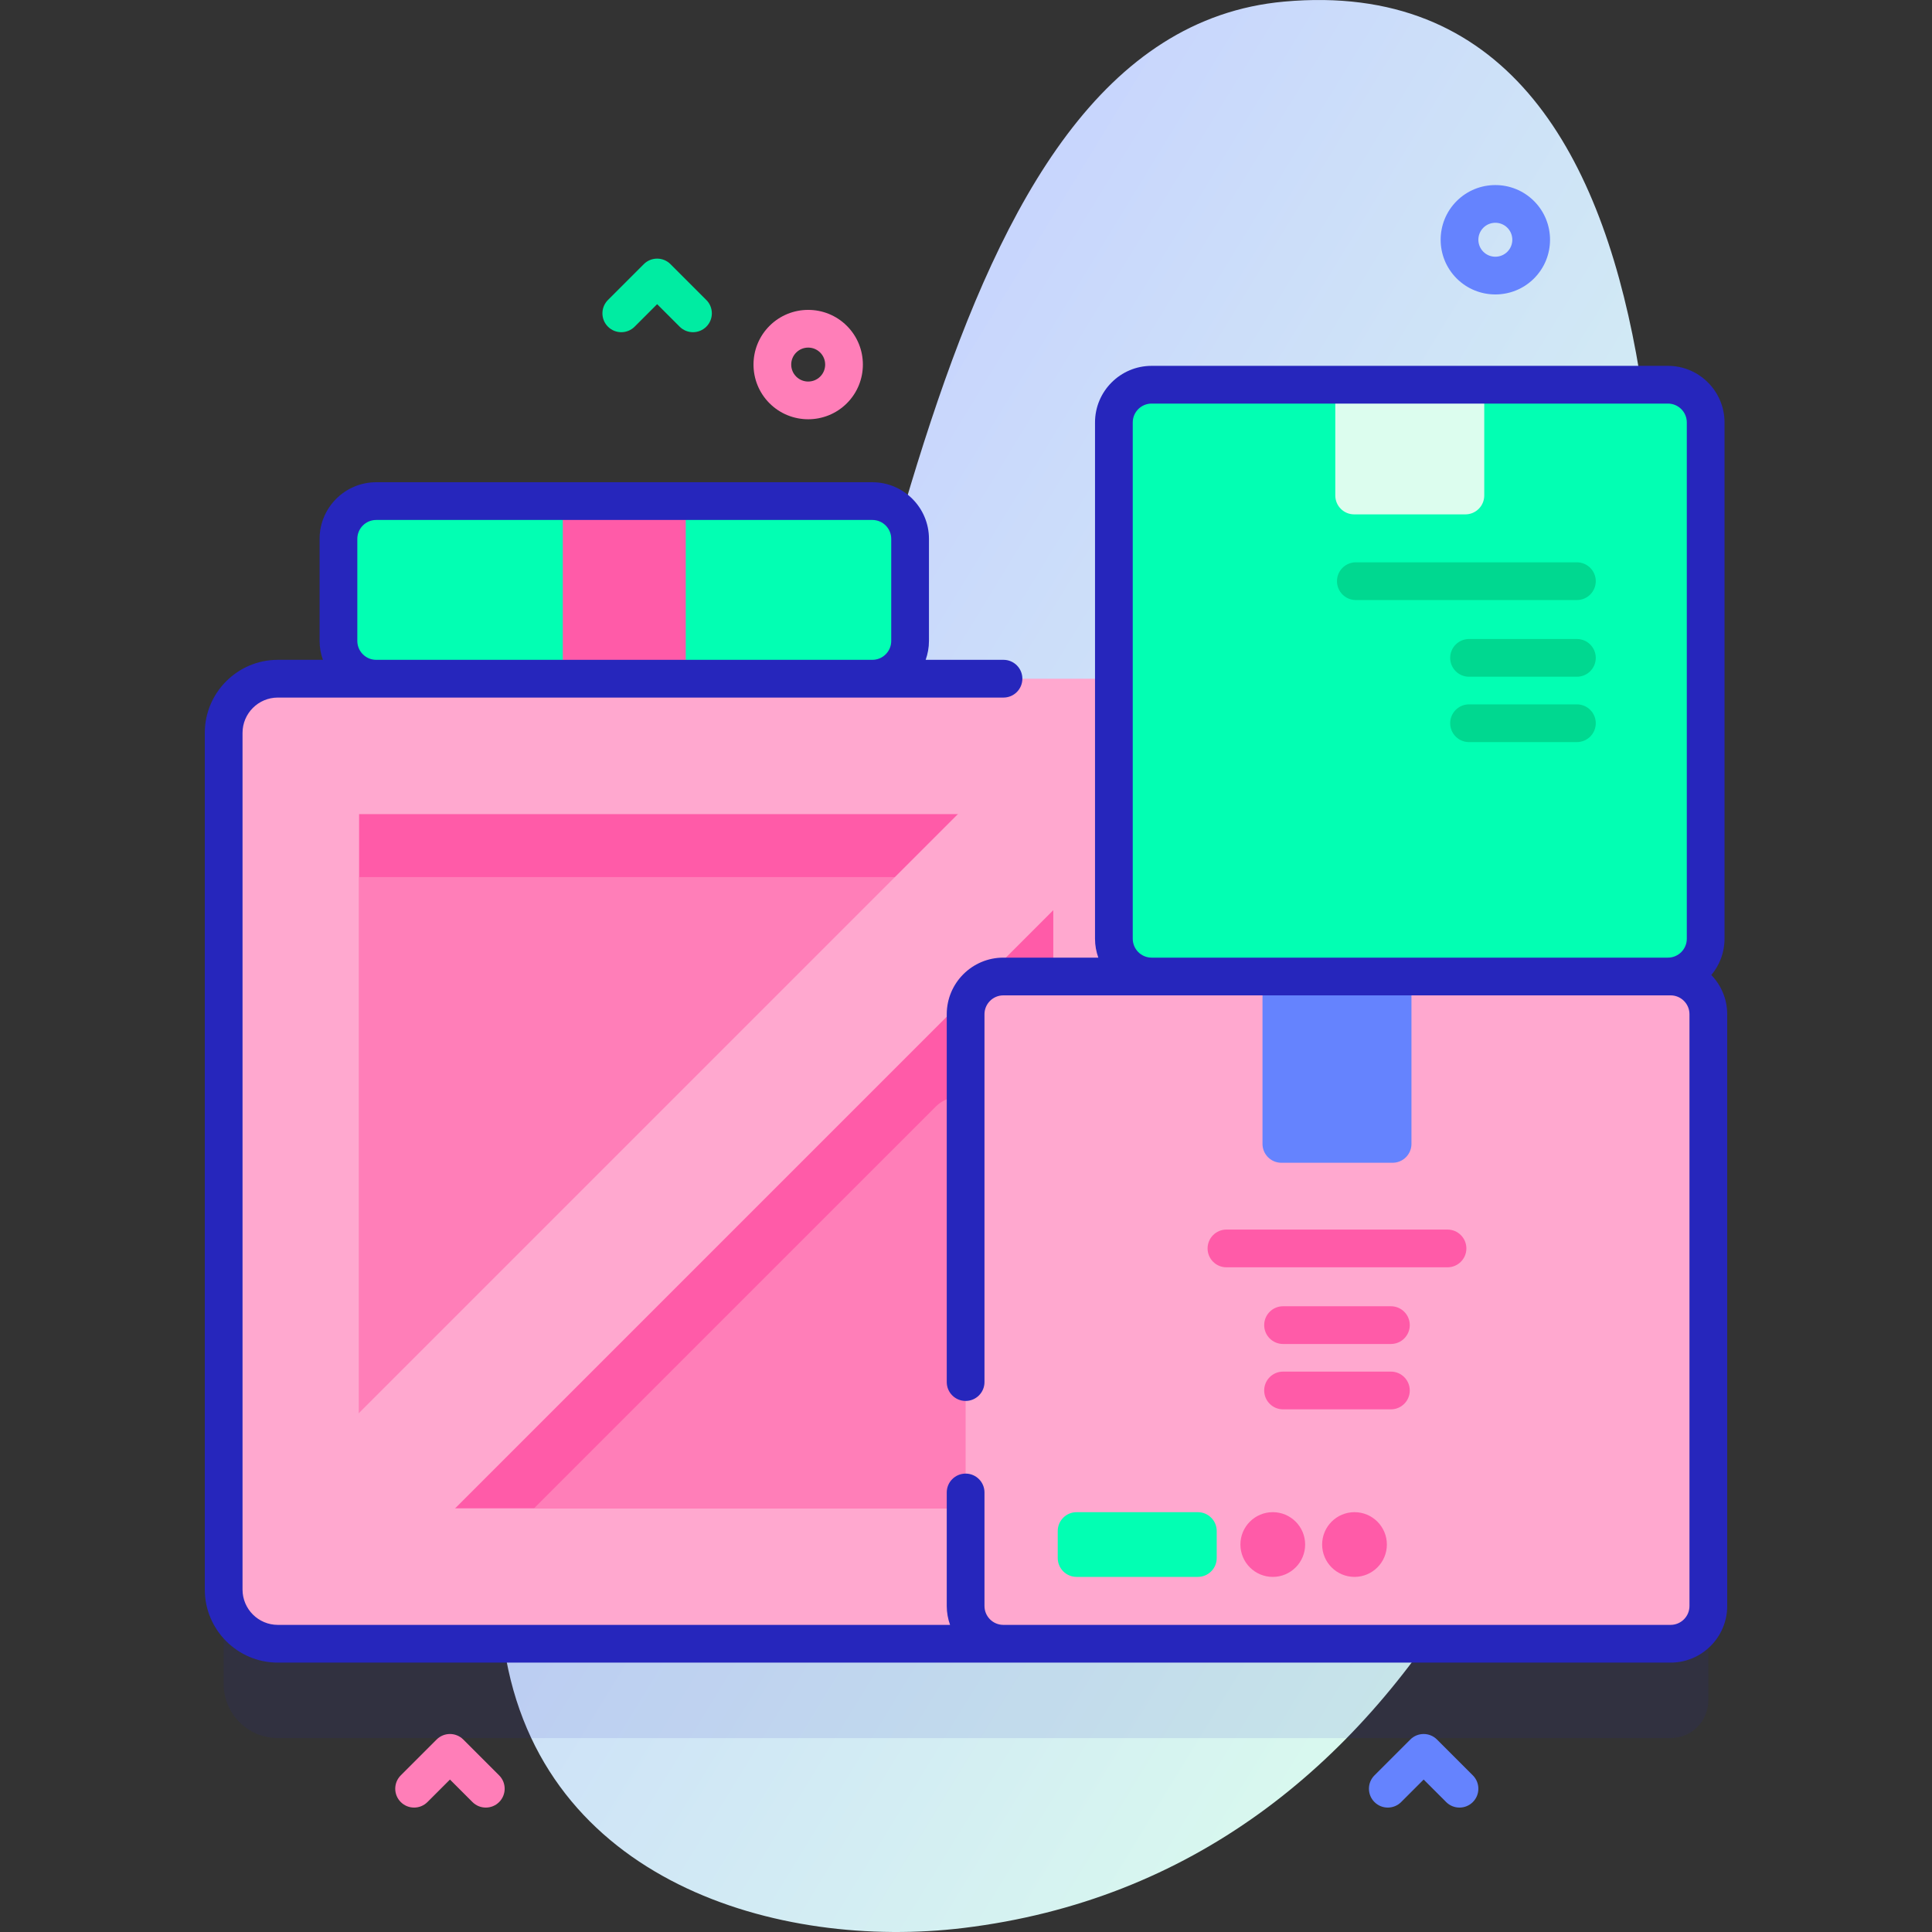 <svg id="Capa_1" enable-background="new 0 0 512 512" height="512" viewBox="0 0 512 512" width="512" xmlns="http://www.w3.org/2000/svg" xmlns:xlink="http://www.w3.org/1999/xlink"><rect x="0" y="0" width="512" height="512" fill="#333333" stroke="none"/><linearGradient id="SVGID_1_" gradientTransform="matrix(.987 .163 -.163 .987 -47.594 28.49)" gradientUnits="userSpaceOnUse" x1="550.613" x2="225.64" y1="245.052" y2="113.417"><stop offset=".011" stop-color="#dafced"/><stop offset=".761" stop-color="#cbdcfa"/><stop offset="1" stop-color="#c6d1ff"/></linearGradient><g><g><path d="m340.319.425c-95.818 8.652-105.091 192.429-146.416 286.587-20.478 46.658-68.772 94.794-60.258 149.782 9.605 62.035 72.897 80.075 121.683 74.14 120.723-14.685 172.899-141.053 180.797-260.801 4.869-73.829 20.3-260.192-95.806-249.708z" fill="url(#SVGID_1_)"/></g><g><path d="m442.727 283.782h-.708c5.523 0 10-4.477 10-10v-136.828c0-5.523-4.477-10-10-10h-136.829c-5.523 0-10 4.477-10 10v67.908h-64.005c5.523 0 10-4.477 10-10v-27.066c0-5.523-4.477-10-10-10h-131.489c-5.523 0-10 4.477-10 10v27.066c0 5.523 4.477 10 10 10h-26.067c-7.928 0-14.355 6.427-14.355 14.355v227.037c0 7.928 6.427 14.355 14.355 14.355h192.27 34.767 142.061c5.523 0 10-4.477 10-10v-156.827c0-5.523-4.477-10-10-10z" fill="#2626bc" opacity=".1"/><g><g><path d="m231.185 179.862h-131.489c-5.523 0-10-4.477-10-10v-27.066c0-5.523 4.477-10 10-10h131.49c5.523 0 10 4.477 10 10v27.066c-.001 5.523-4.478 10-10.001 10z" fill="#02ffb3"/><path d="m149.148 132.796h32.585v47.066h-32.585z" fill="#ff5ba8"/></g><g><g><path d="m300.666 435.611h-227.037c-7.928 0-14.355-6.427-14.355-14.355v-227.038c0-7.928 6.427-14.355 14.355-14.355h227.037c7.928 0 14.355 6.427 14.355 14.355v227.037c.001 7.928-6.427 14.356-14.355 14.356z" fill="#ffa8cf"/><path d="m95.162 215.751h183.971v183.97h-183.971z" fill="#ff5ba8" transform="matrix(0 1 -1 0 494.884 120.589)"/><g fill="#ff7eb8"><path d="m258.059 232.429-162.892 162.892v-162.892z"/><path d="m262.466 299.253v100.475h-120.959l106.484-106.471c5.342-5.342 14.475-1.558 14.475 5.996z"/></g></g><path d="m171.419 165.896h35.889v279.497h-35.889z" fill="#ffa8cf" transform="matrix(.707 .707 -.707 .707 271.587 -44.379)"/></g><g><g><g><path d="m442.727 435.611h-176.828c-5.523 0-10-4.477-10-10v-156.829c0-5.523 4.477-10 10-10h176.828c5.523 0 10 4.477 10 10v156.828c0 5.523-4.477 10.001-10 10.001z" fill="#ffa8cf"/><path d="m369.051 308.143h-29.476c-2.761 0-5-2.239-5-5v-44.36h39.476v44.36c0 2.761-2.238 5-5 5z" fill="#6583fe"/></g><g><g><path d="m325.022 335.849h58.583c2.761 0 5-2.239 5-5s-2.239-5-5-5h-58.583c-2.761 0-5 2.239-5 5s2.238 5 5 5z" fill="#ff5ba8"/></g><g><path d="m340.022 356.17h28.583c2.761 0 5-2.239 5-5s-2.239-5-5-5h-28.583c-2.761 0-5 2.239-5 5s2.238 5 5 5z" fill="#ff5ba8"/></g><g><path d="m340.022 373.491h28.583c2.761 0 5-2.239 5-5s-2.239-5-5-5h-28.583c-2.761 0-5 2.239-5 5s2.238 5 5 5z" fill="#ff5ba8"/></g></g><path d="m317.444 417.894h-32.134c-2.761 0-5-2.239-5-5v-7.154c0-2.761 2.239-5 5-5h32.134c2.761 0 5 2.239 5 5v7.154c0 2.761-2.238 5-5 5z" fill="#02ffb3"/><g fill="#ff5ba8"><circle cx="337.299" cy="409.317" r="8.577"/><circle cx="358.958" cy="409.317" r="8.577"/></g></g></g><g><g><path d="m442.019 258.782h-136.829c-5.523 0-10-4.477-10-10v-136.828c0-5.523 4.477-10 10-10h136.828c5.523 0 10 4.477 10 10v136.828c.001 5.523-4.476 10-9.999 10z" fill="#02ffb3"/><path d="m388.343 136.314h-29.476c-2.761 0-5-2.239-5-5v-29.36h39.476v29.36c0 2.762-2.239 5-5 5z" fill="#dcfdee"/><path d="m453.521 258.393c2.18-2.605 3.497-5.956 3.497-9.611v-136.828c0-8.271-6.729-15-15-15h-136.827c-8.271 0-15 6.729-15 15v136.828c0 1.755.319 3.433.875 5h-25.167c-8.271 0-15 6.729-15 15v97.484c0 2.761 2.239 5 5 5 2.762 0 5-2.239 5-5v-97.484c0-2.757 2.243-5 5-5h176.12.708c2.757 0 5 2.243 5 5v156.828c0 2.757-2.243 5-5 5h-176.828c-2.757 0-5-2.243-5-5v-30.091c0-2.761-2.238-5-5-5-2.761 0-5 2.239-5 5v30.091c0 1.755.319 3.433.875 5h-178.145c-5.159 0-9.355-4.197-9.355-9.355v-227.037c0-5.159 4.197-9.355 9.355-9.355h192.309c2.762 0 5-2.239 5-5s-2.238-5-5-5h-20.628c.556-1.567.875-3.245.875-5v-27.066c0-8.271-6.729-15-15-15h-131.489c-8.271 0-15 6.729-15 15v27.066c0 1.755.319 3.433.875 5h-11.942c-10.673 0-19.355 8.683-19.355 19.355v227.037c0 10.673 8.683 19.355 19.355 19.355h369.098c8.271 0 15-6.729 15-15v-156.828c0-4.032-1.608-7.691-4.206-10.389zm-358.825-88.531v-27.066c0-2.757 2.243-5 5-5h131.489c2.757 0 5 2.243 5 5v27.066c0 2.757-2.243 5-5 5h-131.489c-2.757 0-5-2.243-5-5zm210.495 83.92c-2.757 0-5-2.243-5-5v-136.828c0-2.757 2.243-5 5-5h136.828c2.757 0 5 2.243 5 5v136.828c0 2.757-2.243 5-5 5z" fill="#2626bc"/></g></g><g><g><path d="m359.313 159.02h58.583c2.761 0 5-2.239 5-5s-2.239-5-5-5h-58.583c-2.761 0-5 2.239-5 5s2.239 5 5 5z" fill="#00d890"/></g><g><path d="m389.313 179.342h28.583c2.761 0 5-2.239 5-5s-2.239-5-5-5h-28.583c-2.761 0-5 2.239-5 5s2.239 5 5 5z" fill="#00d890"/></g><g><path d="m389.313 196.663h28.583c2.761 0 5-2.239 5-5s-2.239-5-5-5h-28.583c-2.761 0-5 2.239-5 5s2.239 5 5 5z" fill="#00d890"/></g></g></g><path d="m214.18 111.108c-3.713 0-7.427-1.414-10.253-4.24-5.653-5.654-5.653-14.853 0-20.506s14.853-5.653 20.506 0c5.653 5.654 5.653 14.853 0 20.506-2.826 2.827-6.54 4.24-10.253 4.24zm0-18.991c-1.152 0-2.305.438-3.182 1.316-1.755 1.754-1.755 4.609 0 6.364 1.754 1.755 4.61 1.754 6.364 0 1.755-1.754 1.755-4.609 0-6.364-.877-.877-2.029-1.316-3.182-1.316z" fill="#ff7eb8"/><path d="m396.281 78.03c-3.713 0-7.426-1.413-10.252-4.24-5.654-5.654-5.654-14.853 0-20.506 5.653-5.654 14.854-5.652 20.505 0 5.654 5.654 5.654 14.853 0 20.506-2.826 2.827-6.539 4.24-10.253 4.24zm0-18.991c-1.151 0-2.304.438-3.182 1.316-1.754 1.754-1.754 4.609 0 6.364 1.757 1.756 4.609 1.754 6.364 0 1.754-1.754 1.754-4.609 0-6.364-.877-.877-2.029-1.316-3.182-1.316z" fill="#6583fe"/><path d="m183.649 88.037c-1.28 0-2.559-.488-3.536-1.464l-5.964-5.964-5.964 5.964c-1.953 1.952-5.118 1.952-7.071 0-1.953-1.953-1.953-5.119 0-7.071l9.5-9.5c1.953-1.952 5.118-1.952 7.071 0l9.5 9.5c1.953 1.953 1.953 5.119 0 7.071-.977.975-2.256 1.464-3.536 1.464z" fill="#00eca2"/><path d="m128.742 479.028c-1.28 0-2.559-.488-3.536-1.464l-5.964-5.964-5.964 5.964c-1.953 1.952-5.118 1.952-7.071 0-1.953-1.953-1.953-5.119 0-7.071l9.5-9.5c1.953-1.952 5.118-1.952 7.071 0l9.5 9.5c1.953 1.953 1.953 5.119 0 7.071-.976.976-2.256 1.464-3.536 1.464z" fill="#ff7eb8"/><path d="m386.782 479.028c-1.279 0-2.56-.488-3.535-1.464l-5.965-5.964-5.965 5.964c-1.951 1.952-5.119 1.952-7.07 0-1.953-1.953-1.953-5.119 0-7.071l9.5-9.5c1.951-1.952 5.119-1.952 7.07 0l9.5 9.5c1.953 1.953 1.953 5.119 0 7.071-.975.976-2.255 1.464-3.535 1.464z" fill="#6583fe"/></g></g></svg>